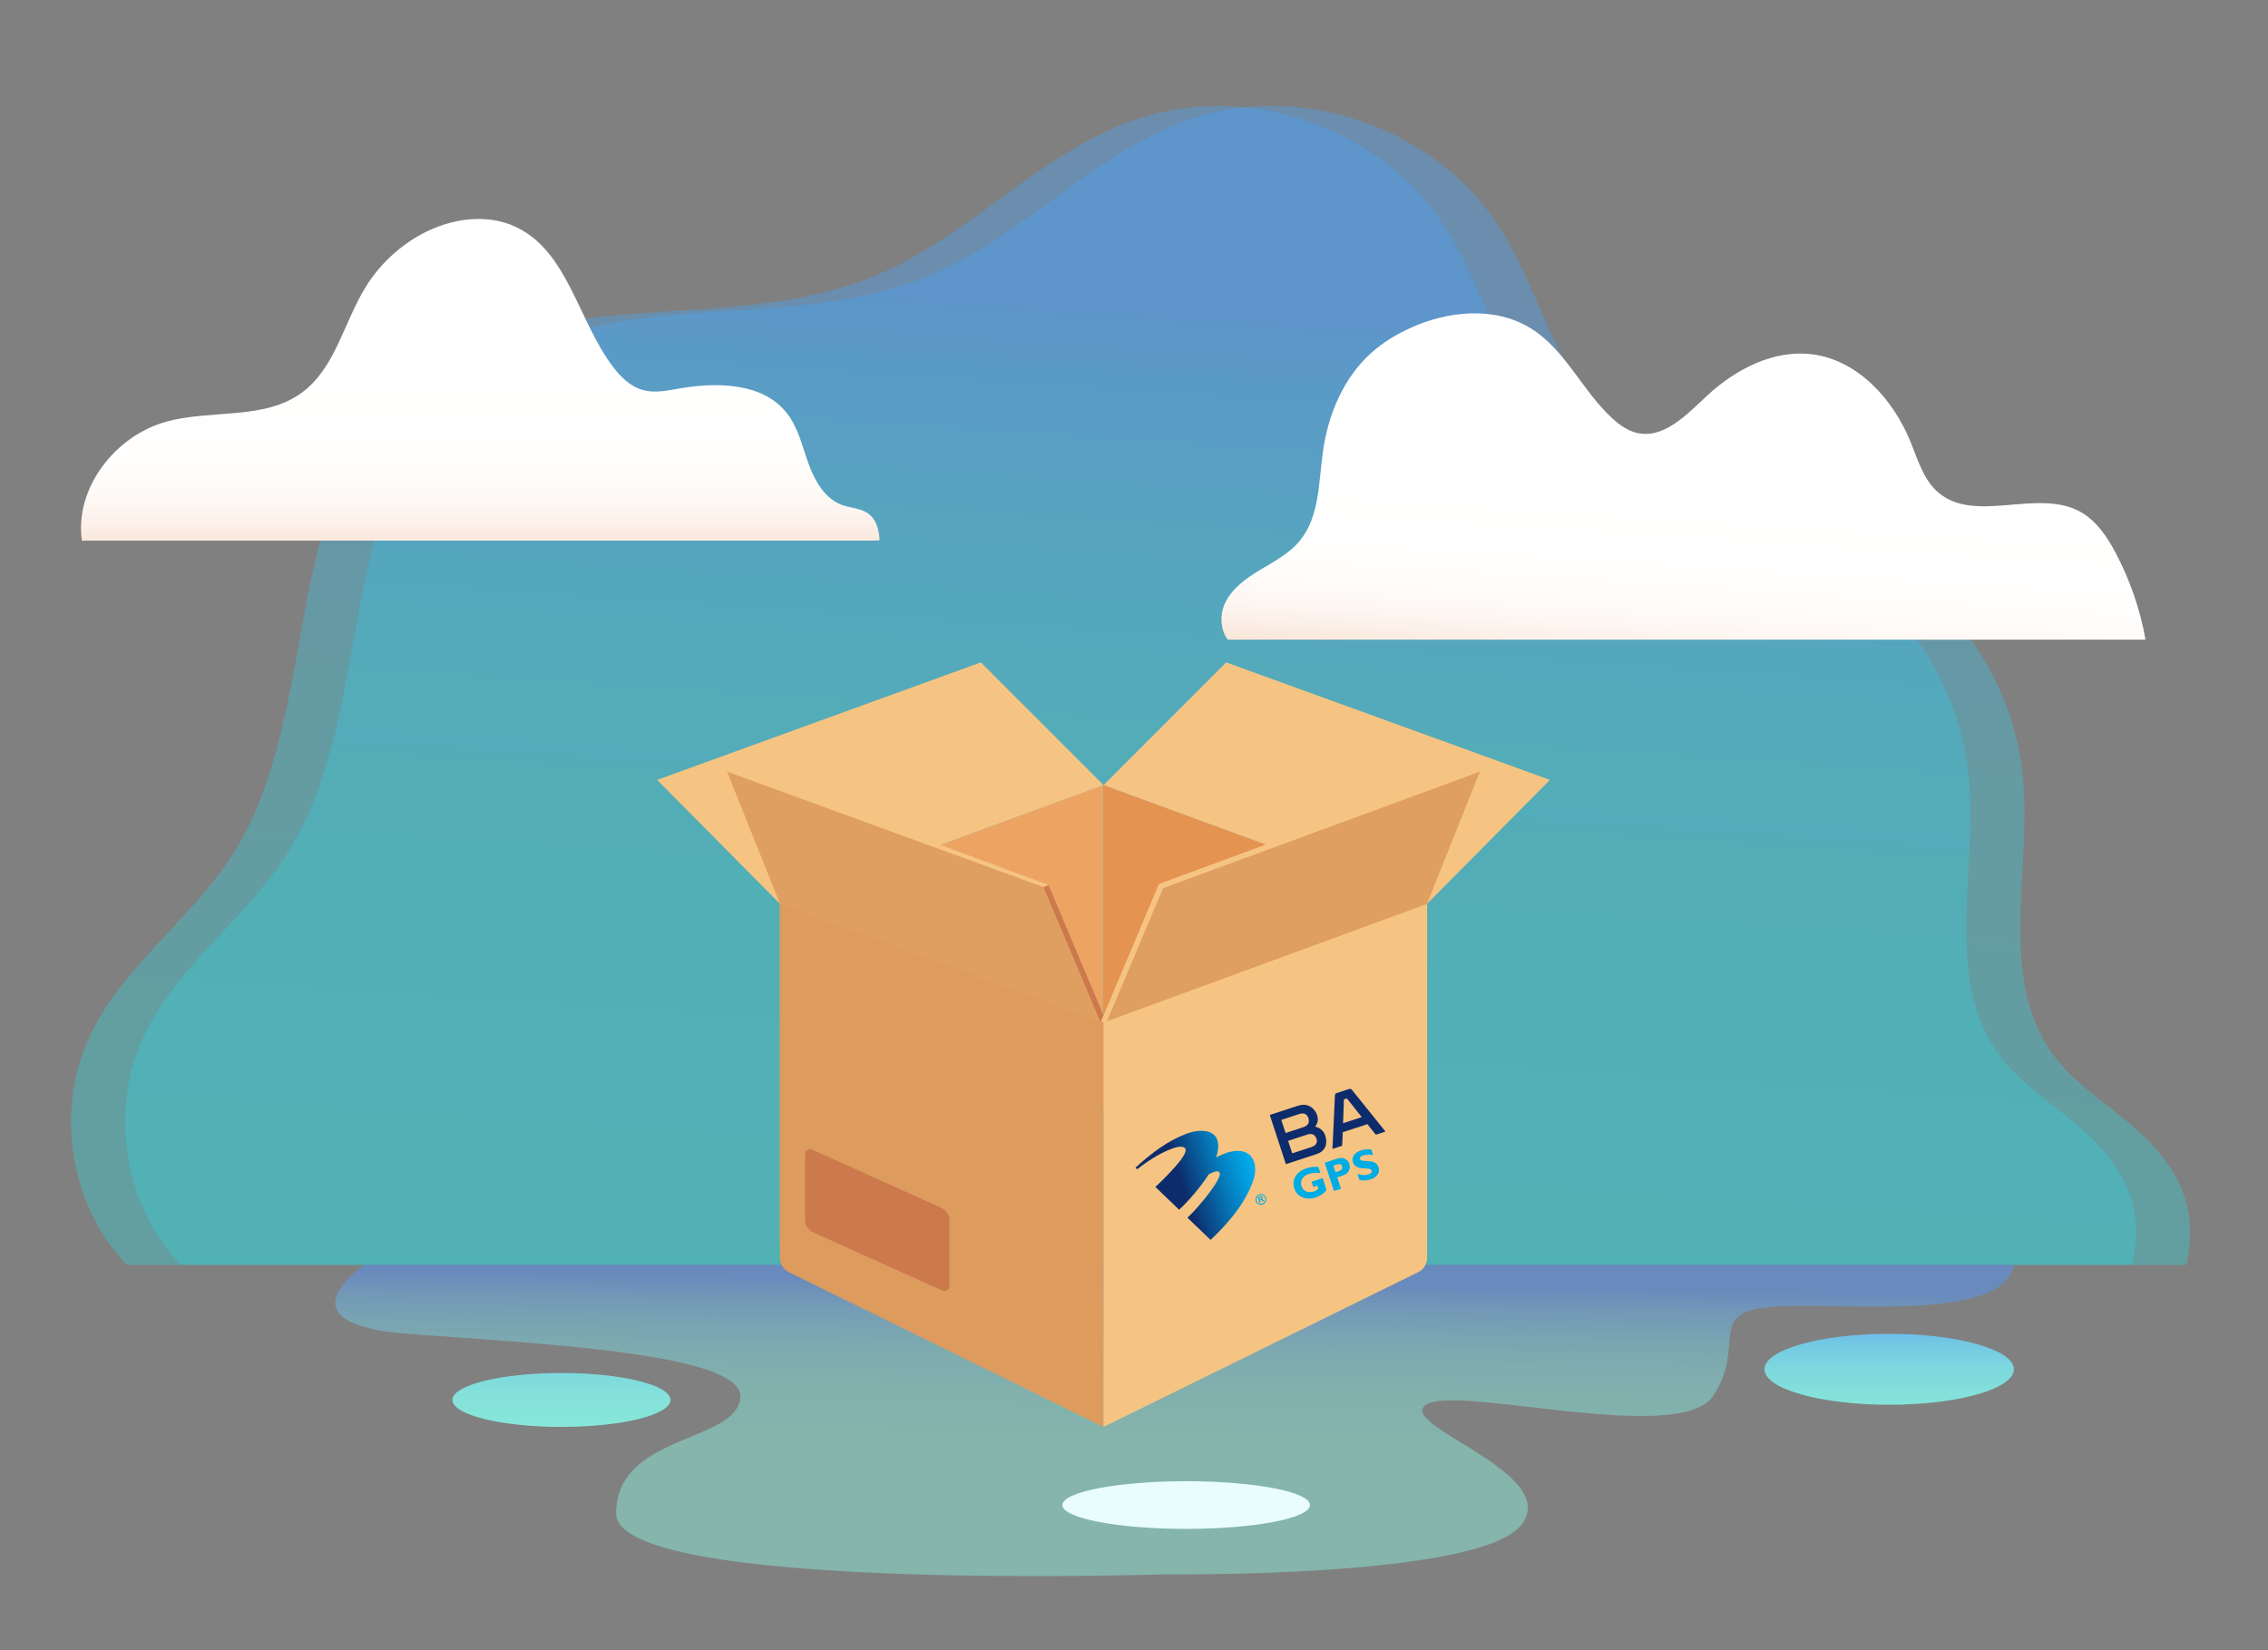 <?xml version="1.0" encoding="utf-8"?>
<!-- Generator: Adobe Illustrator 23.0.0, SVG Export Plug-In . SVG Version: 6.00 Build 0)  -->
<svg version="1.1" xmlns="http://www.w3.org/2000/svg" xmlns:xlink="http://www.w3.org/1999/xlink" x="0px" y="0px"
	 viewBox="0 0 551.74 401.48" style="enable-background:new 0 0 551.74 401.48;" xml:space="preserve">
<rect x="0" y="0" width="551.74" height="401.48" fill="#808080" stroke="none"/>
<style type="text/css">
	.st0{display:none;}
	.st1{display:inline;fill:#E9FDFF;}
	.st2{opacity:0.37;fill:url(#SVGID_1_);}
	.st3{opacity:0.37;fill:url(#SVGID_2_);}
	.st4{fill:url(#SVGID_3_);}
	.st5{fill:url(#SVGID_4_);}
	.st6{opacity:0.5;fill:url(#SVGID_5_);}
	.st7{fill:url(#SVGID_6_);}
	.st8{fill:url(#SVGID_7_);}
	.st9{fill:#E9FDFF;}
	.st10{fill:#EDA462;}
	.st11{fill:#DD9B5E;}
	.st12{fill:#E59351;}
	.st13{fill:#F6C482;}
	.st14{fill:#CB794D;}
	.st15{fill:#DF9F61;}
	.st16{fill:url(#XMLID_20_);}
	.st17{fill:#00ACE4;}
	.st18{fill:#0D2C6C;}
</style>
<g id="BACKGROUND" class="st0">
	<rect id="XMLID_1_" x="-121.83" y="-65.7" class="st1" width="750" height="500"/>
</g>
<g id="OBJECTS">
	<g>
		<g>
			<linearGradient id="SVGID_1_" gradientUnits="userSpaceOnUse" x1="266.09" y1="321.768" x2="282.27" y2="77.453">
				<stop  offset="0" style="stop-color:#31D1D6"/>
				<stop  offset="0.373" style="stop-color:#32CED8"/>
				<stop  offset="0.618" style="stop-color:#36C6DF"/>
				<stop  offset="0.824" style="stop-color:#3CB7EB"/>
				<stop  offset="1" style="stop-color:#45A3FA"/>
			</linearGradient>
			<path class="st2" d="M82.33,307.76H30.85c-13.78-14.31-17.46-37.12-9.23-55.2c7.84-17.23,24.69-28.62,34.89-44.57
				c21.78-34.04,11.25-84.75,40.84-112.27c14.79-13.76,36.06-17.73,56.2-19.34c20.14-1.61,40.95-1.56,59.57-9.39
				c22.96-9.65,40.27-30.38,63.93-38.19c26.56-8.77,58.33,2.17,73.85,25.44c9.71,14.56,13.38,32.85,24.86,46.06
				c18.57,21.35,51.29,23.01,74.45,39.27c15.89,11.15,26.61,29.37,28.66,48.67c2.47,23.31-6.38,49.78,7.6,68.59
				c6.81,9.17,17.86,14.35,25.2,23.1c7.32,8.73,9.38,16.68,7.07,27.83H82.33z"/>
			<linearGradient id="SVGID_2_" gradientUnits="userSpaceOnUse" x1="279.248" y1="321.768" x2="295.427" y2="77.453">
				<stop  offset="0" style="stop-color:#31D1D6"/>
				<stop  offset="0.373" style="stop-color:#32CED8"/>
				<stop  offset="0.618" style="stop-color:#36C6DF"/>
				<stop  offset="0.824" style="stop-color:#3CB7EB"/>
				<stop  offset="1" style="stop-color:#45A3FA"/>
			</linearGradient>
			<path class="st3" d="M95.49,307.76H44.01c-13.78-14.31-17.46-37.12-9.23-55.2c7.84-17.23,24.69-28.62,34.89-44.57
				c21.78-34.04,11.25-84.75,40.84-112.27c14.79-13.76,36.06-17.73,56.2-19.34c20.14-1.61,40.95-1.56,59.57-9.39
				c22.96-9.65,40.27-30.38,63.93-38.19c26.56-8.77,58.33,2.17,73.85,25.44c9.71,14.56,13.38,32.85,24.86,46.06
				c18.57,21.35,51.29,23.01,74.45,39.27c15.89,11.15,26.61,29.37,28.66,48.67c2.47,23.31-6.38,49.78,7.6,68.59
				c6.81,9.17,17.86,14.35,25.2,23.1c7.32,8.73,9.38,16.68,7.07,27.83H95.49z"/>
		</g>
		<linearGradient id="SVGID_3_" gradientUnits="userSpaceOnUse" x1="116.844" y1="132.271" x2="116.844" y2="89.664">
			<stop  offset="0" style="stop-color:#F9E6D9"/>
			<stop  offset="0.121" style="stop-color:#FCF1EA"/>
			<stop  offset="0.27" style="stop-color:#FEF9F6"/>
			<stop  offset="0.475" style="stop-color:#FFFEFD"/>
			<stop  offset="1" style="stop-color:#FFFFFF"/>
		</linearGradient>
		<path class="st4" d="M213.98,131.47l-2.12,0.07H20.4l-0.46,0.06c-1.9-12.7,8.04-25.6,20.55-29.02c10.94-2.99,23.74-0.33,32.9-7.02
			c8.21-5.99,10.25-17.19,15.62-25.82c3.34-5.37,8.1-9.85,13.67-12.84c6.98-3.75,15.69-5.06,22.85-1.67
			c12.68,6.02,15.11,22.82,23.59,34.01c1.89,2.5,4.27,4.83,7.3,5.66c2.79,0.77,5.75,0.17,8.61-0.34c9.37-1.65,20.61-1.5,26.44,6.02
			c2.74,3.54,3.72,8.08,5.24,12.28c1.52,4.21,4.01,8.53,8.22,10.04c2.02,0.71,4.31,0.73,6.09,1.92
			C213.16,126.25,213.85,128.8,213.98,131.47z"/>
		<linearGradient id="SVGID_4_" gradientUnits="userSpaceOnUse" x1="408.948" y1="162.18" x2="411.644" y2="120.651">
			<stop  offset="0" style="stop-color:#F9E6D9"/>
			<stop  offset="0.121" style="stop-color:#FCF1EA"/>
			<stop  offset="0.27" style="stop-color:#FEF9F6"/>
			<stop  offset="0.475" style="stop-color:#FFFEFD"/>
			<stop  offset="1" style="stop-color:#FFFFFF"/>
		</linearGradient>
		<path class="st5" d="M521.95,155.64H298.68c-1.78-2.34-2-5.96-0.73-8.74c1.65-3.65,5.09-6.13,8.52-8.19
			c3.43-2.07,7.08-3.97,9.65-7.04c4.93-5.89,4.64-14.34,5.73-21.94c1.28-9.02,5.06-17.95,11.88-24c2.7-2.4,5.83-4.3,9.11-5.82
			c9.35-4.35,20.93-5.44,29.67,0.04c8.36,5.24,12.46,15.21,19.75,21.86c1.72,1.58,3.69,2.99,5.97,3.52
			c6.53,1.5,12.08-4.42,16.98-8.99c6.96-6.49,16.26-11.34,25.7-10.13c11.1,1.44,19.68,10.96,23.89,21.33
			c1.76,4.32,3.1,9.1,6.6,12.17c8.98,7.87,24.14-0.95,34.61,4.77c3.93,2.15,6.56,6.06,8.66,10.02
			C518.17,141.11,520.64,148.27,521.95,155.64z"/>
		<g>
			<linearGradient id="SVGID_5_" gradientUnits="userSpaceOnUse" x1="284.675" y1="386.193" x2="285.754" y2="311.766">
				<stop  offset="0" style="stop-color:#8AEBD6"/>
				<stop  offset="0.462" style="stop-color:#89E9D7"/>
				<stop  offset="0.628" style="stop-color:#84E2DA"/>
				<stop  offset="0.746" style="stop-color:#7DD7DE"/>
				<stop  offset="0.842" style="stop-color:#72C6E5"/>
				<stop  offset="0.923" style="stop-color:#64B0EE"/>
				<stop  offset="0.994" style="stop-color:#5395F9"/>
				<stop  offset="1" style="stop-color:#5193FA"/>
			</linearGradient>
			<path class="st6" d="M489.93,307.76H88.67c0,0-21.59,14.33,10.51,16.76s82.16,4.72,80.93,15.64
				c-1.24,10.92-30.22,8.76-30.22,28.04c0,19.28,133.7,14.83,133.7,14.83s75.53,0.99,86.29-11.78s-30.45-24.45-22.97-29.48
				c7.48-5.03,61.77,10.07,69.86-2.16c8.09-12.22-1.62-19.96,13.3-21.57S487.41,322.28,489.93,307.76z"/>
			<linearGradient id="SVGID_6_" gradientUnits="userSpaceOnUse" x1="459.59" y1="381.417" x2="459.59" y2="315.889">
				<stop  offset="0" style="stop-color:#8AEBD6"/>
				<stop  offset="0.462" style="stop-color:#89E9D7"/>
				<stop  offset="0.628" style="stop-color:#84E2DA"/>
				<stop  offset="0.746" style="stop-color:#7DD7DE"/>
				<stop  offset="0.842" style="stop-color:#72C6E5"/>
				<stop  offset="0.923" style="stop-color:#64B0EE"/>
				<stop  offset="0.994" style="stop-color:#5395F9"/>
				<stop  offset="1" style="stop-color:#5193FA"/>
			</linearGradient>
			<ellipse class="st7" cx="459.59" cy="333.15" rx="30.34" ry="8.63"/>
			<linearGradient id="SVGID_7_" gradientUnits="userSpaceOnUse" x1="136.578" y1="381.417" x2="136.578" y2="315.889">
				<stop  offset="0" style="stop-color:#8AEBD6"/>
				<stop  offset="0.462" style="stop-color:#89E9D7"/>
				<stop  offset="0.628" style="stop-color:#84E2DA"/>
				<stop  offset="0.746" style="stop-color:#7DD7DE"/>
				<stop  offset="0.842" style="stop-color:#72C6E5"/>
				<stop  offset="0.923" style="stop-color:#64B0EE"/>
				<stop  offset="0.994" style="stop-color:#5395F9"/>
				<stop  offset="1" style="stop-color:#5193FA"/>
			</linearGradient>
			<ellipse class="st8" cx="136.58" cy="340.61" rx="26.52" ry="6.56"/>
			<ellipse class="st9" cx="288.57" cy="366.18" rx="30.12" ry="5.8"/>
		</g>
	</g>
	<g>
		<path class="st10" d="M195.41,305.66l73.05-35.93v-78.73l-78.73,28.87v82.25C189.73,305.05,192.79,306.95,195.41,305.66z"/>
		<path class="st11" d="M268.45,347.17l-76.53-37.64c-1.35-0.66-2.2-2.03-2.2-3.53v-86.13l78.73,28.87V347.17z"/>
		<path class="st12" d="M341.51,305.66l-73.05-35.93v-78.73l78.73,28.87v82.25C347.18,305.05,344.12,306.95,341.51,305.66z"/>
		<polygon class="st13" points="298.3,161.16 268.46,191.01 347.18,219.88 377.06,189.75 		"/>
		<polygon class="st13" points="159.86,189.75 189.73,219.88 268.46,191.01 238.61,161.16 		"/>
		<path class="st13" d="M268.45,347.17l76.53-37.64c1.35-0.66,2.2-2.03,2.2-3.53v-86.13l-78.73,28.87V347.17z"/>
		<path class="st14" d="M229.02,313.89l-31.21-14.07c-1.08-0.49-1.95-1.76-1.95-2.85V280.9c0-1.09,0.87-1.58,1.95-1.09l31.21,14.07
			c1.08,0.49,1.95,1.76,1.95,2.85v16.08C230.97,313.89,230.1,314.38,229.02,313.89z"/>
		<g>
			<polygon class="st15" points="176.55,186.92 254.46,215.57 268.45,248.74 189.74,219.88 			"/>
		</g>
		<polygon class="st15" points="360.35,186.92 360.02,187.74 347.17,219.88 269.3,248.44 268.47,248.75 268.46,248.75 
			282.45,215.57 		"/>
		<g>
			<polygon class="st14" points="267.81,248.51 268.26,248.32 268.88,248.06 255.07,215.32 254.46,215.57 253.85,215.83 
				267.62,248.44 			"/>
		</g>
		<g>
			<polygon class="st13" points="253.85,215.83 176.32,187.54 176.78,186.3 255.07,215.32 			"/>
		</g>
		<g>
			<polygon class="st13" points="360.58,187.54 360.02,187.74 282.95,216.09 269.3,248.44 268.47,248.75 268.46,248.75 
				267.85,248.48 281.94,215.05 360.13,186.3 360.35,186.92 			"/>
		</g>
	</g>
	<g id="XMLID_16_">
		
			<linearGradient id="XMLID_20_" gradientUnits="userSpaceOnUse" x1="277.709" y1="282.836" x2="305.567" y2="282.836" gradientTransform="matrix(0.95 -0.311 0.312 0.953 -73.182 109.674)">
			<stop  offset="0.344" style="stop-color:#0D2C6C"/>
			<stop  offset="0.396" style="stop-color:#0C3878"/>
			<stop  offset="0.682" style="stop-color:#0577B7"/>
			<stop  offset="0.891" style="stop-color:#029EDF"/>
			<stop  offset="1" style="stop-color:#00ADEE"/>
		</linearGradient>
		<path id="XMLID_14_" class="st16" d="M295.86,281.59c1.98-5.92-2.04-7.6-7.19-5.77c-4.65,1.77-8.42,4.63-12.44,8.27l0.41,0.4
			c4.9-3.92,11.08-6.79,11.76-4.9c0.55,1.47-4.58,6.64-7.33,9.19l5.78,5.55c1.75-1.61,4.98-5.11,7.19-8.6
			c1.35-0.73,2.39-1.09,2.69-0.35c0.58,1.33-5.05,8.33-7.86,10.89l5.63,5.4c2.29-2.17,8.43-8.08,10.54-14.96
			C306.43,281.69,303.25,277.66,295.86,281.59z"/>
		<g id="XMLID_44_">
			<g>
				<path id="XMLID_86_" class="st17" d="M320.72,283.92l0.49,1.5c-1.01-0.14-1.94-0.07-2.78,0.2c-0.81,0.26-1.36,0.67-1.66,1.22
					c-0.3,0.55-0.35,1.14-0.14,1.77c0.2,0.61,0.58,1.02,1.14,1.26c0.56,0.23,1.19,0.23,1.9,0c0.38-0.12,0.73-0.33,1.06-0.62
					l-0.26-0.8l-0.99,0.33l-0.41-1.26l2.71-0.89l0.92,2.82c-0.18,0.36-0.52,0.72-1.02,1.08c-0.5,0.35-1.02,0.62-1.57,0.8
					c-1.2,0.39-2.29,0.38-3.27-0.03c-0.99-0.41-1.65-1.13-1.98-2.15c-0.34-1.05-0.24-2.03,0.31-2.94c0.55-0.91,1.44-1.57,2.66-1.97
					C318.83,283.91,319.79,283.81,320.72,283.92z"/>
				<path id="XMLID_83_" class="st17" d="M322.26,282.89l3.06-1c0.7-0.23,1.31-0.21,1.86,0.06c0.54,0.27,0.9,0.68,1.08,1.23
					c0.19,0.57,0.15,1.13-0.13,1.67c-0.27,0.54-0.76,0.92-1.45,1.15l-1.36,0.45l0.91,2.77l-1.71,0.56L322.26,282.89z M324.38,283.59
					l0.52,1.6l0.8-0.26c0.71-0.23,0.98-0.62,0.8-1.15c-0.1-0.3-0.26-0.48-0.49-0.53c-0.23-0.05-0.57-0.01-1.03,0.14L324.38,283.59z"
					/>
				<path id="XMLID_79_" class="st17" d="M333.6,279.66l0.44,1.35c-1.05-0.11-1.84-0.08-2.38,0.1c-0.31,0.1-0.54,0.23-0.68,0.4
					c-0.15,0.16-0.19,0.33-0.14,0.5c0.04,0.13,0.15,0.24,0.32,0.31c0.17,0.08,0.54,0.12,1.11,0.14c0.57,0.02,1.03,0.06,1.39,0.12
					c0.36,0.06,0.69,0.2,1.01,0.42c0.32,0.22,0.55,0.55,0.7,1c0.21,0.64,0.13,1.23-0.23,1.76c-0.36,0.54-0.93,0.93-1.72,1.19
					c-0.85,0.28-1.75,0.33-2.7,0.15l-0.49-1.48c0.56,0.16,1.04,0.25,1.44,0.28c0.4,0.02,0.8-0.03,1.2-0.16
					c0.67-0.22,0.94-0.54,0.8-0.97c-0.05-0.14-0.16-0.26-0.34-0.34c-0.18-0.08-0.55-0.13-1.12-0.15c-0.57-0.02-1.04-0.05-1.39-0.11
					s-0.68-0.2-1-0.42c-0.31-0.22-0.55-0.56-0.7-1.02c-0.19-0.59-0.11-1.15,0.24-1.67c0.36-0.52,0.93-0.91,1.73-1.17
					C331.83,279.65,332.67,279.57,333.6,279.66z"/>
			</g>
		</g>
		<g id="XMLID_36_">
			<path id="XMLID_41_" class="st18" d="M328.16,264.96c-0.4,0.13-2.78,0.91-3.02,0.99c-0.23,0.08-0.38,0.29-0.39,0.51
				c-0.01,0.22-0.6,13.07-0.6,13.07l2.36-0.77l0.15-3.29l5.98-1.96l2.05,2.57l2.36-0.77c0,0-8-9.96-8.14-10.12
				C328.78,265.01,328.56,264.83,328.16,264.96z M326.73,273.28c0.22-5.12,0.18-5.48,0.19-5.68c0-0.08,0.04-0.13,0.11-0.15
				c0.07-0.02,0.4-0.13,0.52-0.17c0.12-0.04,0.15,0.01,0.18,0.05c0.95,1.2,3.54,4.46,3.54,4.46L326.73,273.28z"/>
			<path id="XMLID_37_" class="st18" d="M319.92,274.12c0,0,1.06-1.09,0.51-2.77c-0.48-1.48-2.07-3.17-4.66-2.33
				c-1.33,0.43-6.87,2.25-6.87,2.25l3.92,11.97c0,0,6.08-1.99,7.47-2.45c2.16-0.71,2.76-2.52,2.12-4.47
				C321.79,274.37,319.92,274.12,319.92,274.12z M311.7,272.48c0,0,2.99-0.98,4.39-1.44c1.49-0.49,2.02,0.43,2.21,1
				c0.19,0.58,0.3,1.7-1.2,2.19c-0.22,0.07-4.35,1.43-4.35,1.43L311.7,272.48z M319.06,279.07c-1.51,0.49-4.7,1.54-4.7,1.54l-1-3.04
				c0,0,4.47-1.47,4.71-1.54c1.44-0.47,1.99,0.43,2.2,1.05C320.46,277.66,320.47,278.61,319.06,279.07z"/>
		</g>
		<g id="XMLID_2_">
			<g>
				<path id="XMLID_90_" class="st17" d="M306.33,290.56c-0.69,0.23-1.06,0.97-0.84,1.66c0.23,0.69,0.96,1.06,1.65,0.84
					c0.69-0.22,1.06-0.96,0.84-1.65C307.76,290.71,307.02,290.33,306.33,290.56z M307.08,292.83c-0.57,0.19-1.18-0.12-1.36-0.69
					c-0.19-0.57,0.12-1.18,0.69-1.37c0.57-0.19,1.17,0.13,1.36,0.7C307.95,292.03,307.64,292.65,307.08,292.83z"/>
				<g id="XMLID_80_">
					<path id="XMLID_81_" class="st17" d="M306.4,292.61l-0.44-1.35l0.57-0.19c0.14-0.05,0.25-0.07,0.32-0.07
						c0.07,0,0.14,0.03,0.2,0.08c0.06,0.05,0.1,0.11,0.13,0.19c0.03,0.1,0.03,0.19-0.01,0.28c-0.04,0.08-0.11,0.16-0.22,0.21
						c0.07,0.02,0.13,0.04,0.18,0.06c0.06,0.03,0.13,0.09,0.23,0.17l0.25,0.21l-0.32,0.11l-0.29-0.23
						c-0.11-0.08-0.18-0.13-0.21-0.15c-0.04-0.02-0.07-0.03-0.1-0.03c-0.03,0-0.08,0.01-0.14,0.03l-0.05,0.02l0.19,0.56
						L306.4,292.61z M306.42,291.74l0.2-0.07c0.13-0.04,0.21-0.08,0.24-0.1c0.03-0.02,0.05-0.05,0.06-0.08
						c0.01-0.03,0.01-0.07,0-0.11c-0.01-0.05-0.04-0.08-0.07-0.1c-0.03-0.02-0.07-0.03-0.12-0.02c-0.03,0.01-0.09,0.03-0.2,0.06
						l-0.21,0.07L306.42,291.74z"/>
				</g>
			</g>
		</g>
	</g>
</g>
<g id="DESIGNED_BY_FREEPIK">
</g>
</svg>
